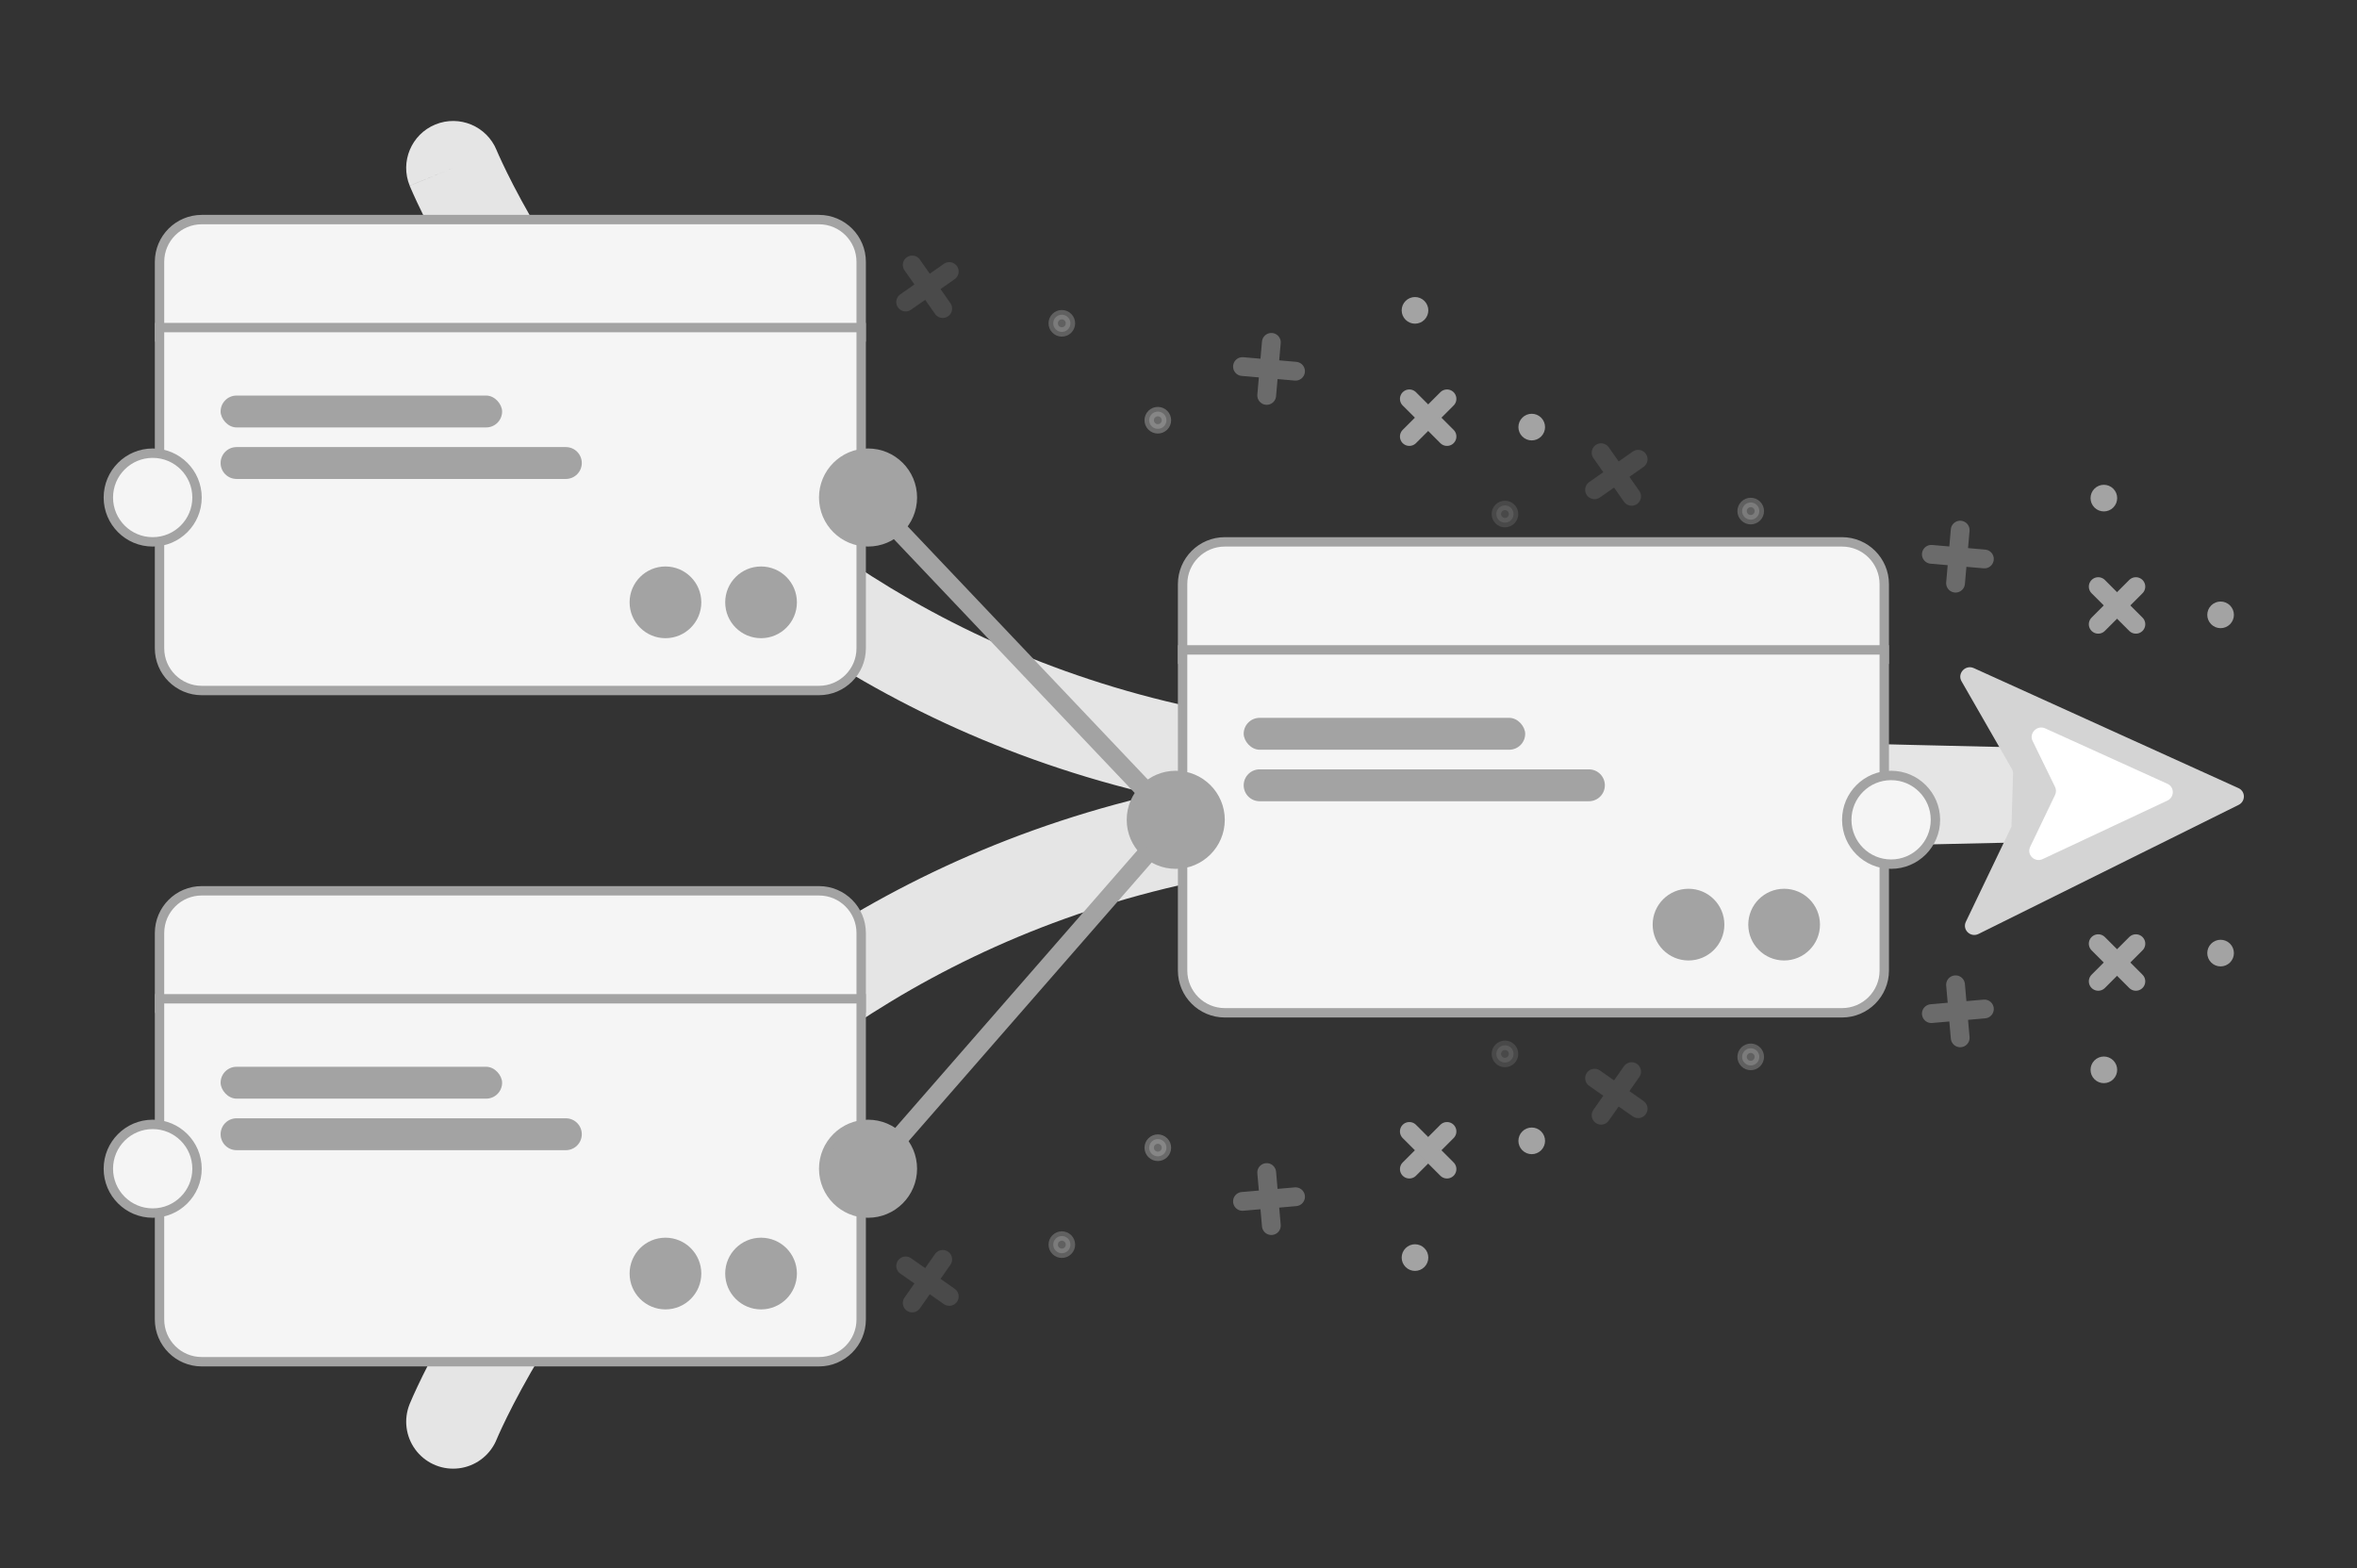 <svg viewBox="0 0 251 167" fill="none" xmlns="http://www.w3.org/2000/svg">
<rect x="0" y="0" width="251" height="167" fill="#333333" stroke="none"/>
<circle cx="1.418" cy="1.418" r="0.918" transform="matrix(0.707 -0.707 -0.707 -0.707 236.474 67.476)" fill="#A3A3A3" stroke="#A3A3A3"/>
<circle opacity="0.4" cx="1.418" cy="1.418" r="0.918" transform="matrix(0.707 -0.707 -0.707 -0.707 186.436 56.426)" fill="#A3A3A3" stroke="#A3A3A3"/>
<circle opacity="0.2" cx="1.418" cy="1.418" r="0.918" transform="matrix(0.707 -0.707 -0.707 -0.707 160.264 56.741)" fill="#A3A3A3" stroke="#A3A3A3"/>
<circle cx="1.418" cy="1.418" r="0.918" transform="matrix(0.707 -0.707 -0.707 -0.707 224.043 55.045)" fill="#A3A3A3" stroke="#A3A3A3"/>
<circle opacity="0.5" cx="1.418" cy="1.418" r="0.918" transform="matrix(0.707 -0.707 -0.707 -0.707 196.658 66.745)" fill="#A3A3A3" stroke="#A3A3A3"/>
<path d="M227.453 66.474L223.443 62.464" stroke="#A3A3A3" stroke-width="2" stroke-linecap="round"/>
<path d="M223.442 66.474L227.452 62.464" stroke="#A3A3A3" stroke-width="2" stroke-linecap="round"/>
<g opacity="0.5">
<path d="M211.321 59.52L205.672 59.026" stroke="#A3A3A3" stroke-width="2" stroke-linecap="round"/>
<path d="M208.249 62.097L208.743 56.448" stroke="#A3A3A3" stroke-width="2" stroke-linecap="round"/>
</g>
<g opacity="0.2">
<path d="M173.754 52.851L170.501 48.205" stroke="#A3A3A3" stroke-width="2" stroke-linecap="round"/>
<path d="M169.805 52.154L174.45 48.901" stroke="#A3A3A3" stroke-width="2" stroke-linecap="round"/>
</g>
<circle cx="1.418" cy="1.418" r="0.918" transform="matrix(0.707 -0.707 -0.707 -0.707 163.116 47.483)" fill="#A3A3A3" stroke="#A3A3A3"/>
<circle opacity="0.4" cx="1.418" cy="1.418" r="0.918" transform="matrix(0.707 -0.707 -0.707 -0.707 113.076 36.432)" fill="#A3A3A3" stroke="#A3A3A3"/>
<circle opacity="0.2" cx="1.418" cy="1.418" r="0.918" transform="matrix(0.707 -0.707 -0.707 -0.707 86.904 36.748)" fill="#A3A3A3" stroke="#A3A3A3"/>
<circle cx="1.418" cy="1.418" r="0.918" transform="matrix(0.707 -0.707 -0.707 -0.707 150.685 35.053)" fill="#A3A3A3" stroke="#A3A3A3"/>
<circle opacity="0.5" cx="1.418" cy="1.418" r="0.918" transform="matrix(0.707 -0.707 -0.707 -0.707 123.298 46.752)" fill="#A3A3A3" stroke="#A3A3A3"/>
<path d="M154.093 46.481L150.083 42.471" stroke="#A3A3A3" stroke-width="2" stroke-linecap="round"/>
<path d="M150.082 46.481L154.092 42.471" stroke="#A3A3A3" stroke-width="2" stroke-linecap="round"/>
<g opacity="0.5">
<path d="M137.963 39.527L132.314 39.033" stroke="#A3A3A3" stroke-width="2" stroke-linecap="round"/>
<path d="M134.893 42.105L135.387 36.456" stroke="#A3A3A3" stroke-width="2" stroke-linecap="round"/>
</g>
<g opacity="0.2">
<path d="M100.393 32.858L97.141 28.213" stroke="#A3A3A3" stroke-width="2" stroke-linecap="round"/>
<path d="M96.445 32.162L101.09 28.91" stroke="#A3A3A3" stroke-width="2" stroke-linecap="round"/>
</g>
<circle cx="236.474" cy="101.488" r="0.918" transform="rotate(45 236.474 101.488)" fill="#A3A3A3" stroke="#A3A3A3"/>
<circle opacity="0.4" cx="186.436" cy="112.539" r="0.918" transform="rotate(45 186.436 112.539)" fill="#A3A3A3" stroke="#A3A3A3"/>
<circle opacity="0.2" cx="160.264" cy="112.223" r="0.918" transform="rotate(45 160.264 112.223)" fill="#A3A3A3" stroke="#A3A3A3"/>
<circle cx="224.043" cy="113.919" r="0.918" transform="rotate(45 224.043 113.919)" fill="#A3A3A3" stroke="#A3A3A3"/>
<circle opacity="0.5" cx="196.658" cy="102.219" r="0.918" transform="rotate(45 196.658 102.219)" fill="#A3A3A3" stroke="#A3A3A3"/>
<path d="M227.453 100.486L223.443 104.496" stroke="#A3A3A3" stroke-width="2" stroke-linecap="round"/>
<path d="M223.442 100.486L227.452 104.496" stroke="#A3A3A3" stroke-width="2" stroke-linecap="round"/>
<g opacity="0.5">
<path d="M211.321 107.439L205.672 107.934" stroke="#A3A3A3" stroke-width="2" stroke-linecap="round"/>
<path d="M208.249 104.862L208.744 110.511" stroke="#A3A3A3" stroke-width="2" stroke-linecap="round"/>
</g>
<g opacity="0.2">
<path d="M173.754 114.109L170.501 118.754" stroke="#A3A3A3" stroke-width="2" stroke-linecap="round"/>
<path d="M169.805 114.806L174.45 118.059" stroke="#A3A3A3" stroke-width="2" stroke-linecap="round"/>
</g>
<circle cx="163.116" cy="121.481" r="0.918" transform="rotate(45 163.116 121.481)" fill="#A3A3A3" stroke="#A3A3A3"/>
<circle opacity="0.4" cx="113.077" cy="132.532" r="0.918" transform="rotate(45 113.077 132.532)" fill="#A3A3A3" stroke="#A3A3A3"/>
<circle opacity="0.2" cx="86.904" cy="132.216" r="0.918" transform="rotate(45 86.904 132.216)" fill="#A3A3A3" stroke="#A3A3A3"/>
<circle cx="150.685" cy="133.911" r="0.918" transform="rotate(45 150.685 133.911)" fill="#A3A3A3" stroke="#A3A3A3"/>
<circle opacity="0.5" cx="123.298" cy="122.212" r="0.918" transform="rotate(45 123.298 122.212)" fill="#A3A3A3" stroke="#A3A3A3"/>
<path d="M154.093 120.478L150.083 124.488" stroke="#A3A3A3" stroke-width="2" stroke-linecap="round"/>
<path d="M150.082 120.478L154.092 124.488" stroke="#A3A3A3" stroke-width="2" stroke-linecap="round"/>
<g opacity="0.5">
<path d="M137.964 127.433L132.314 127.927" stroke="#A3A3A3" stroke-width="2" stroke-linecap="round"/>
<path d="M134.893 124.855L135.387 130.504" stroke="#A3A3A3" stroke-width="2" stroke-linecap="round"/>
</g>
<g opacity="0.2">
<path d="M100.393 134.101L97.141 138.746" stroke="#A3A3A3" stroke-width="2" stroke-linecap="round"/>
<path d="M96.445 134.797L101.09 138.05" stroke="#A3A3A3" stroke-width="2" stroke-linecap="round"/>
</g>
<path d="M52.884 15.99C51.839 13.434 48.92 12.209 46.364 13.254C43.808 14.299 42.583 17.218 43.628 19.774L52.884 15.99ZM219.044 79.63L214.054 79.326L213.445 89.307L218.435 89.612L219.044 79.63ZM48.256 17.882C43.628 19.774 43.629 19.777 43.63 19.78C43.631 19.781 43.632 19.784 43.633 19.786C43.635 19.791 43.637 19.797 43.64 19.804C43.646 19.818 43.653 19.835 43.662 19.857C43.68 19.899 43.704 19.957 43.735 20.029C43.797 20.174 43.885 20.377 44 20.634C44.231 21.149 44.57 21.881 45.023 22.802C45.929 24.642 47.294 27.237 49.166 30.34C52.906 36.539 58.692 44.807 66.913 53.144C83.404 69.867 109.692 86.845 148.598 87.893L148.867 77.897C113.051 76.931 89.101 61.403 74.034 46.123C66.476 38.458 61.153 30.851 57.729 25.175C56.019 22.34 54.788 19.997 53.994 18.384C53.597 17.578 53.31 16.956 53.127 16.547C53.035 16.342 52.97 16.191 52.929 16.097C52.909 16.05 52.896 16.017 52.888 15.999C52.884 15.99 52.882 15.985 52.882 15.983C52.881 15.983 52.881 15.983 52.882 15.984C52.882 15.985 52.883 15.986 52.883 15.986C52.883 15.988 52.884 15.99 48.256 17.882ZM148.598 87.893C185.96 88.9 203.472 89.332 211.647 89.512C215.723 89.602 217.507 89.629 218.278 89.634C218.471 89.635 218.628 89.635 218.753 89.634C218.812 89.633 218.899 89.631 218.994 89.627C219.039 89.625 219.122 89.62 219.224 89.612C219.259 89.608 219.558 89.585 219.923 89.501C219.977 89.488 220.699 89.342 221.468 88.856C221.813 88.639 222.939 87.884 223.501 86.329C224.225 84.327 223.519 82.554 222.749 81.562C222.128 80.761 221.425 80.364 221.189 80.236C220.874 80.064 220.606 79.963 220.463 79.913C220.174 79.81 219.939 79.758 219.849 79.739C219.645 79.695 219.482 79.673 219.434 79.667C219.362 79.658 219.303 79.651 219.268 79.648C219.198 79.641 219.141 79.637 219.114 79.635C219.097 79.634 219.083 79.633 219.072 79.632C219.066 79.632 219.061 79.631 219.056 79.631C219.054 79.631 219.052 79.631 219.05 79.63C219.049 79.63 219.048 79.63 219.047 79.63C219.046 79.63 219.044 79.63 218.74 84.621C218.435 89.612 218.434 89.612 218.433 89.611C218.432 89.611 218.431 89.611 218.43 89.611C218.429 89.611 218.427 89.611 218.425 89.611C218.422 89.611 218.418 89.611 218.414 89.61C218.407 89.61 218.398 89.609 218.389 89.608C218.375 89.607 218.335 89.605 218.281 89.599C218.255 89.597 218.204 89.591 218.139 89.583C218.097 89.577 217.94 89.557 217.74 89.514C217.653 89.495 217.42 89.443 217.132 89.341C216.99 89.291 216.723 89.19 216.409 89.019C216.173 88.891 215.47 88.494 214.849 87.693C214.079 86.701 213.373 84.929 214.097 82.927C214.66 81.373 215.785 80.618 216.13 80.401C216.898 79.916 217.618 79.77 217.67 79.758C218.031 79.674 218.323 79.652 218.348 79.65C218.438 79.642 218.507 79.639 218.535 79.637C218.594 79.635 218.627 79.634 218.612 79.635C218.588 79.635 218.51 79.635 218.34 79.634C217.66 79.63 215.953 79.604 211.867 79.514C203.719 79.335 186.228 78.903 148.867 77.897L148.598 87.893Z" fill="#E5E5E5"/>
<path d="M48.256 151.387C48.256 151.387 74.01 88.389 148.733 86.375C223.455 84.361 220.191 84.649 220.191 84.649" stroke="#E5E5E5" stroke-width="10" stroke-linecap="round" stroke-linejoin="round"/>
<path d="M236.632 85.239L214.457 93.35L217.518 85.608L211.818 73.987L236.632 85.239Z" fill="white"/>
<path d="M217.799 77.56C216.942 77.171 216.048 78.064 216.456 78.901L218.845 83.796C218.976 84.064 218.976 84.377 218.846 84.648L216.198 90.169C215.794 91.013 216.677 91.878 217.533 91.476L230.8 85.255C231.575 84.891 231.581 83.809 230.809 83.459L217.799 77.56ZM214.373 82.315C214.373 82.173 214.336 82.034 214.265 81.91L208.884 72.541C208.404 71.705 209.308 70.74 210.196 71.143L238.379 83.922C239.141 84.268 239.148 85.332 238.391 85.708L210.704 99.446C209.846 99.872 208.939 99.003 209.349 98.149L214.193 88.048C214.196 88.042 214.205 88.045 214.204 88.052L214.373 82.315Z" fill="#D4D4D4"/>
<path d="M91.209 35.884H91.709V35.384V27.881C91.709 25.396 89.695 23.381 87.209 23.381L21.488 23.381C19.003 23.381 16.988 25.396 16.988 27.881V35.384V35.884H17.488H91.209Z" fill="#F5F5F5" stroke="#A3A3A3"/>
<path d="M17.488 34.883H16.988V35.383V69.028C16.988 71.513 19.003 73.528 21.488 73.528H87.209C89.695 73.528 91.709 71.513 91.709 69.028V35.383V34.883H91.209L17.488 34.883Z" fill="#F5F5F5" stroke="#A3A3A3"/>
<path d="M97.16 52.977C97.16 55.585 95.046 57.699 92.438 57.699C89.83 57.699 87.716 55.585 87.716 52.977C87.716 50.369 89.83 48.255 92.438 48.255C95.046 48.255 97.16 50.369 97.16 52.977Z" fill="#A3A3A3" stroke="#A3A3A3"/>
<path d="M92.612 53.241L125.112 87.491L92.612 124.741" stroke="#A3A3A3" stroke-width="2"/>
<circle cx="70.865" cy="64.138" r="3.818" fill="#A3A3A3"/>
<circle cx="81.046" cy="64.138" r="3.818" fill="#A3A3A3"/>
<path d="M20.982 52.977C20.982 55.585 18.868 57.699 16.26 57.699C13.652 57.699 11.538 55.585 11.538 52.977C11.538 50.369 13.652 48.255 16.26 48.255C18.868 48.255 20.982 50.369 20.982 52.977Z" fill="#F5F5F5" stroke="#A3A3A3"/>
<rect x="23.494" y="42.12" width="29.977" height="3.394" rx="1.697" fill="#A3A3A3"/>
<path d="M23.494 49.303C23.494 48.366 24.254 47.606 25.191 47.606H60.259C61.196 47.606 61.956 48.366 61.956 49.303V49.303C61.956 50.24 61.196 51 60.259 51H25.191C24.254 51 23.494 50.24 23.494 49.303V49.303Z" fill="#A3A3A3"/>
<path d="M91.209 107.357H91.709V106.857V99.354C91.709 96.868 89.695 94.854 87.209 94.854H21.488C19.003 94.854 16.988 96.868 16.988 99.354V106.857V107.357H17.488H91.209Z" fill="#F5F5F5" stroke="#A3A3A3"/>
<path d="M17.488 106.355H16.988V106.855V140.501C16.988 142.986 19.003 145.001 21.488 145.001H87.209C89.695 145.001 91.709 142.986 91.709 140.501V106.855V106.355H91.209H17.488Z" fill="#F5F5F5" stroke="#A3A3A3"/>
<path d="M97.16 124.45C97.16 127.058 95.046 129.172 92.438 129.172C89.83 129.172 87.716 127.058 87.716 124.45C87.716 121.842 89.83 119.728 92.438 119.728C95.046 119.728 97.16 121.842 97.16 124.45Z" fill="#A3A3A3" stroke="#A3A3A3"/>
<circle cx="70.865" cy="135.611" r="3.818" fill="#A3A3A3"/>
<circle cx="81.046" cy="135.611" r="3.818" fill="#A3A3A3"/>
<path d="M20.982 124.45C20.982 127.057 18.868 129.171 16.26 129.171C13.652 129.171 11.538 127.057 11.538 124.45C11.538 121.842 13.652 119.728 16.26 119.728C18.868 119.728 20.982 121.842 20.982 124.45Z" fill="#F5F5F5" stroke="#A3A3A3"/>
<rect x="23.494" y="113.593" width="29.977" height="3.394" rx="1.697" fill="#A3A3A3"/>
<path d="M23.494 120.776C23.494 119.839 24.254 119.079 25.191 119.079H60.259C61.196 119.079 61.956 119.839 61.956 120.776V120.776C61.956 121.713 61.196 122.473 60.259 122.473H25.191C24.254 122.473 23.494 121.713 23.494 120.776V120.776Z" fill="#A3A3A3"/>
<path d="M200.157 70.202H200.657V69.702V62.199C200.657 59.714 198.642 57.699 196.157 57.699L130.436 57.699C127.951 57.699 125.936 59.714 125.936 62.199V69.702V70.202H126.436H200.157Z" fill="#F5F5F5" stroke="#A3A3A3"/>
<path d="M126.436 69.201H125.936V69.701V103.346C125.936 105.831 127.951 107.846 130.436 107.846H196.157C198.642 107.846 200.657 105.831 200.657 103.346V69.701V69.201H200.157H126.436Z" fill="#F5F5F5" stroke="#A3A3A3"/>
<path d="M206.107 87.295C206.107 89.903 203.993 92.017 201.385 92.017C198.778 92.017 196.664 89.903 196.664 87.295C196.664 84.687 198.778 82.573 201.385 82.573C203.993 82.573 206.107 84.687 206.107 87.295Z" fill="#F5F5F5" stroke="#A3A3A3"/>
<circle cx="179.812" cy="98.456" r="3.818" fill="#A3A3A3"/>
<circle cx="189.994" cy="98.456" r="3.818" fill="#A3A3A3"/>
<path d="M129.929 87.295C129.929 89.903 127.815 92.017 125.207 92.017C122.599 92.017 120.485 89.903 120.485 87.295C120.485 84.687 122.599 82.573 125.207 82.573C127.815 82.573 129.929 84.687 129.929 87.295Z" fill="#A3A3A3" stroke="#A3A3A3"/>
<rect x="132.442" y="76.438" width="29.977" height="3.394" rx="1.697" fill="#A3A3A3"/>
<path d="M132.442 83.621C132.442 82.684 133.202 81.924 134.139 81.924H169.206C170.144 81.924 170.903 82.684 170.903 83.621V83.621C170.903 84.558 170.144 85.318 169.206 85.318H134.139C133.202 85.318 132.442 84.558 132.442 83.621V83.621Z" fill="#A3A3A3"/>
</svg>
